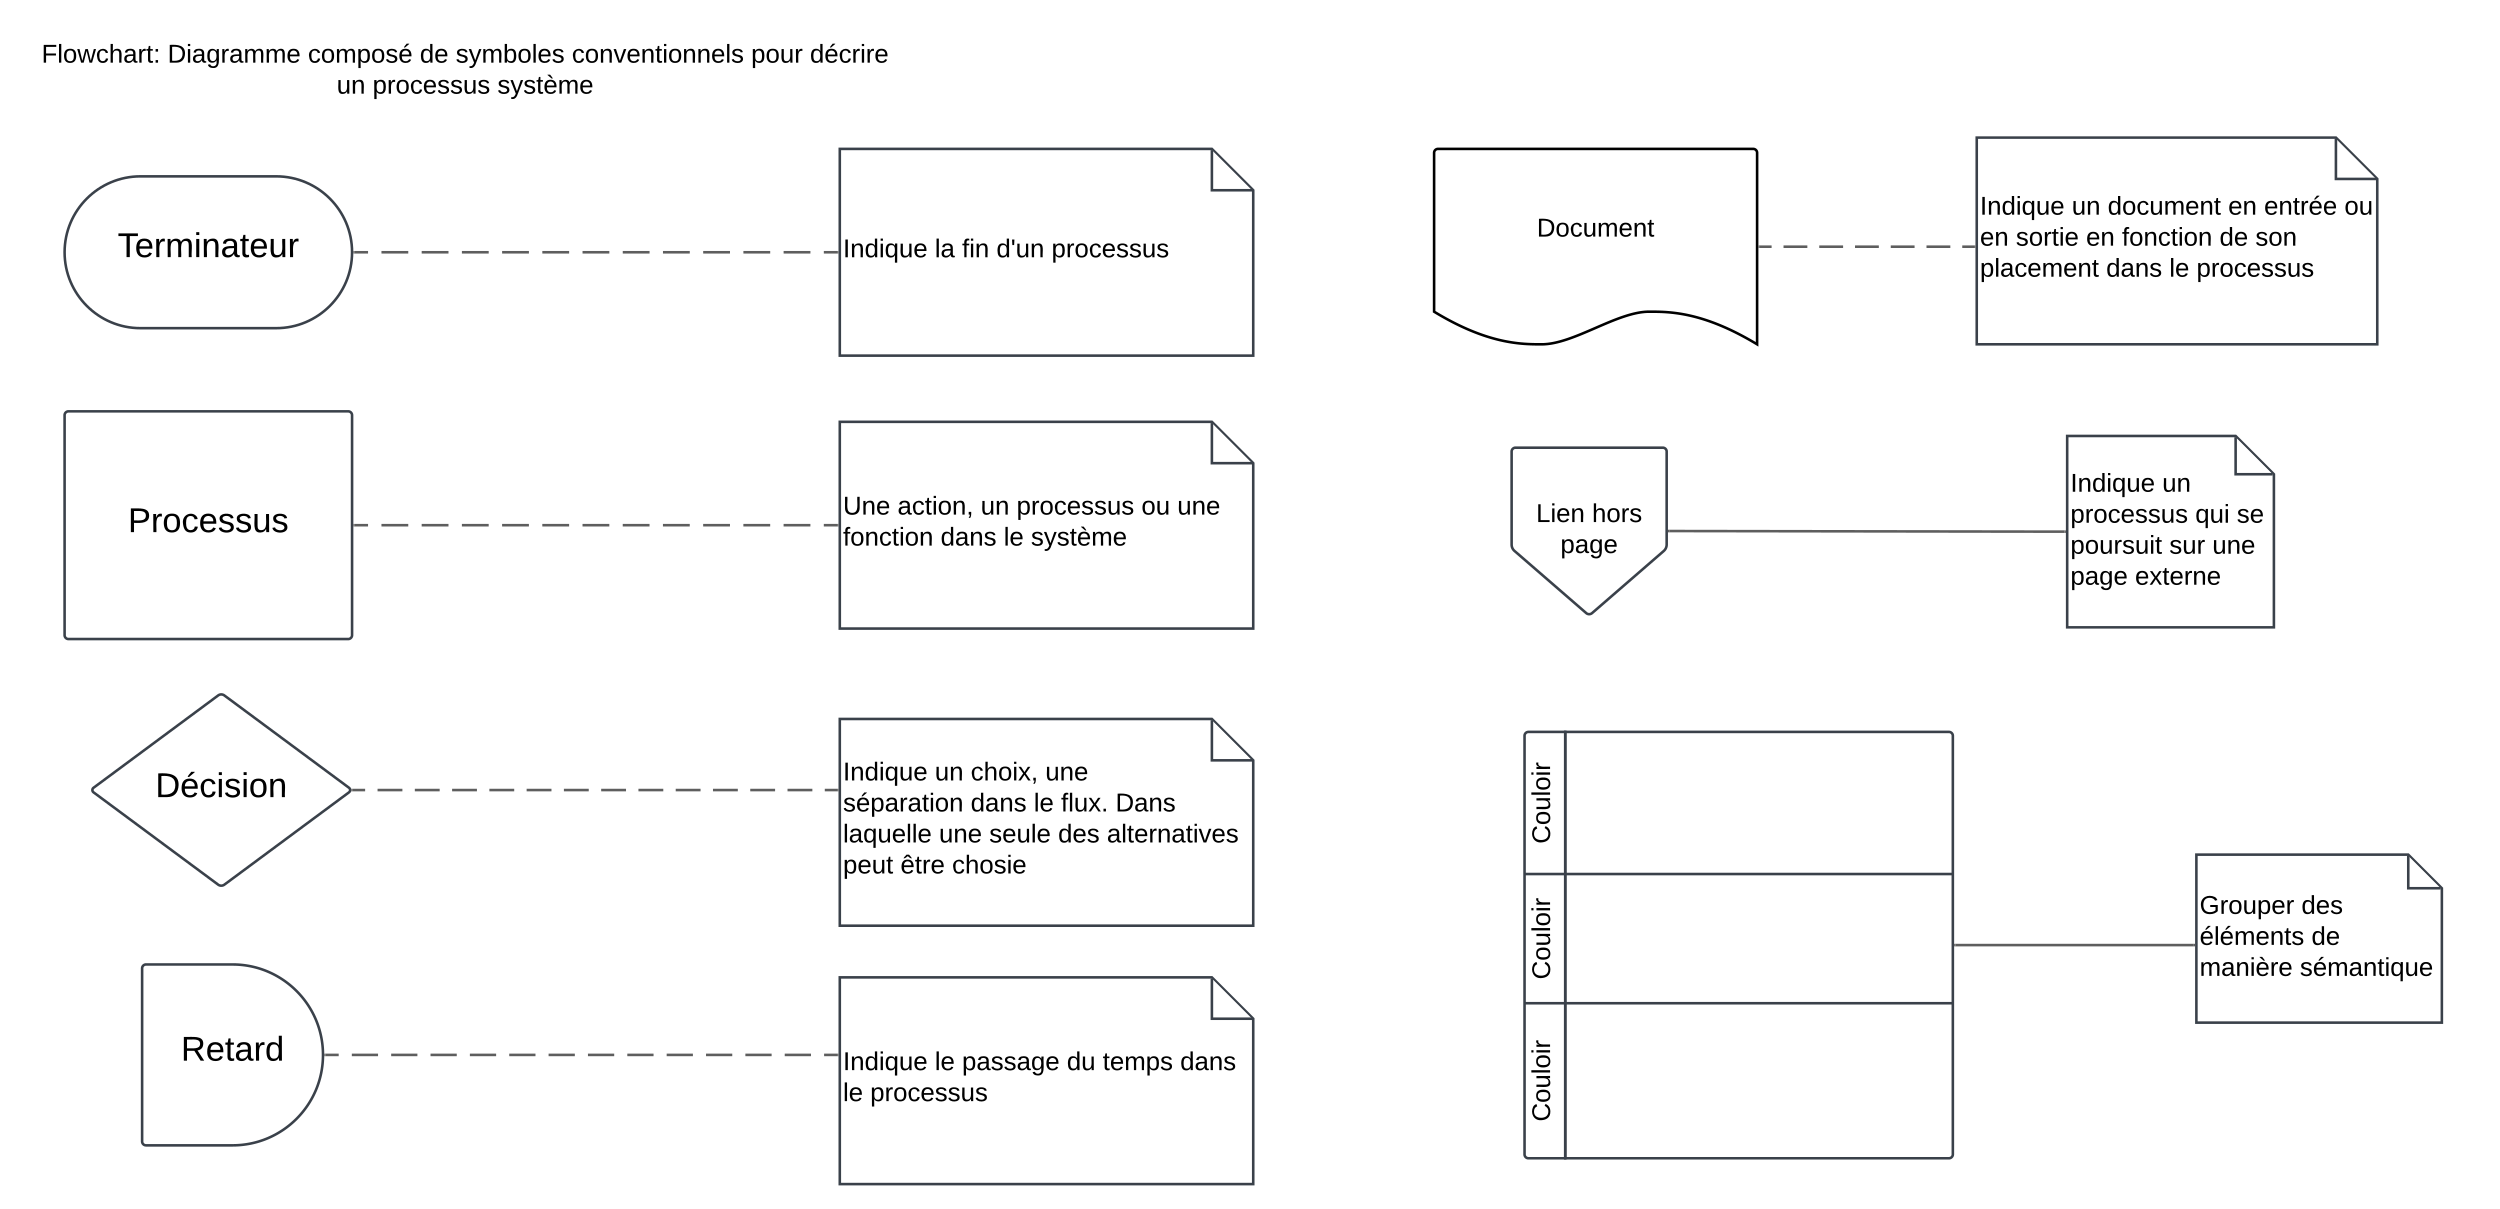 <svg xmlns="http://www.w3.org/2000/svg" xmlns:xlink="http://www.w3.org/1999/xlink" xmlns:lucid="lucid" width="3870" height="1872"><g transform="translate(1280 -527)" lucid:page-tab-id="0_0"><path d="M-1500 0h6500v5500h-6500z" fill="#fff"/><path d="M1080 1880v-214a6 6 0 0 1 6-6h57v220zM1080 1880h63v200h-63zM1143 2320h-57a6 6 0 0 1-6-6v-234h63z" stroke="#3a414a" stroke-width="4" fill="#fff"/><path d="M1143 1660h594a6 6 0 0 1 6 6v214h-600zM1143 1880h600v200h-600zM1743 2080v234a6 6 0 0 1-6 6h-594v-240z" stroke="#3a414a" stroke-width="4" fill="none"/><use xlink:href="#a" transform="matrix(-1.8369701987210297e-16,-1,1,-1.8369701987210297e-16,1080,1880) translate(46.889 39.5)"/><use xlink:href="#a" transform="matrix(-1.8369701987210297e-16,-1,1,-1.8369701987210297e-16,1080,2080) translate(36.889 39.5)"/><use xlink:href="#a" transform="matrix(-1.8369701987210297e-16,-1,1,-1.8369701987210297e-16,1080,2320) translate(56.889 39.5)"/><path d="M-1220 486a6 6 0 0 1 6-6H94a6 6 0 0 1 6 6v308a6 6 0 0 1-6 6h-1308a6 6 0 0 1-6-6z" fill="none"/><use xlink:href="#b" transform="matrix(1,0,0,1,-1220,480) translate(4.333 144)"/><use xlink:href="#c" transform="matrix(1,0,0,1,-1220,480) translate(199.444 144)"/><use xlink:href="#d" transform="matrix(1,0,0,1,-1220,480) translate(416.667 144)"/><use xlink:href="#e" transform="matrix(1,0,0,1,-1220,480) translate(589.889 144)"/><use xlink:href="#f" transform="matrix(1,0,0,1,-1220,480) translate(645.444 144)"/><use xlink:href="#g" transform="matrix(1,0,0,1,-1220,480) translate(825.222 144)"/><use xlink:href="#h" transform="matrix(1,0,0,1,-1220,480) translate(1102.778 144)"/><use xlink:href="#i" transform="matrix(1,0,0,1,-1220,480) translate(1193.778 144)"/><use xlink:href="#j" transform="matrix(1,0,0,1,-1220,480) translate(461.222 192)"/><use xlink:href="#k" transform="matrix(1,0,0,1,-1220,480) translate(516.778 192)"/><use xlink:href="#l" transform="matrix(1,0,0,1,-1220,480) translate(710 192)"/><path d="M-852.5 800c64.9 0 117.5 52.6 117.5 117.5S-787.6 1035-852.5 1035h-210c-64.9 0-117.5-52.6-117.5-117.5s52.6-117.5 117.5-117.5z" stroke="#3a414a" stroke-width="4" fill="#fff"/><use xlink:href="#m" transform="matrix(1,0,0,1,-1175,805) translate(77.13 120.01)"/><path d="M20 757.5h576l64 64v256H20z" stroke="#3a414a" stroke-width="4" fill="#fff"/><path d="M596 759.4v62.1h62.1" stroke="#3a414a" stroke-width="4" fill="#fff"/><use xlink:href="#n" transform="matrix(1,0,0,1,25,762.5) translate(0 162.781)"/><use xlink:href="#o" transform="matrix(1,0,0,1,25,762.5) translate(142.111 162.781)"/><use xlink:href="#p" transform="matrix(1,0,0,1,25,762.5) translate(184.222 162.781)"/><use xlink:href="#q" transform="matrix(1,0,0,1,25,762.5) translate(237.444 162.781)"/><use xlink:href="#r" transform="matrix(1,0,0,1,25,762.5) translate(322.778 162.781)"/><path d="M-731 917.5h20.75m20.75 0h41.5m20.75 0h41.5m20.75 0h41.5m20.75 0h41.5m20.75 0h41.5m20.75 0h41.5m20.75 0h41.5m20.75 0h41.5m20.75 0h41.5m20.75 0h41.5m20.75 0h41.5m20.75 0H16" stroke="#5e5e5e" stroke-width="4" fill="none"/><path d="M-730.95 919.48h-2.1l.05-1.98-.04-1.98h2.1zM18 919.48h-2.05v-3.96H18z" stroke="#5e5e5e" stroke-width=".05" fill="#5e5e5e"/><path d="M-1180 1169.75a6 6 0 0 1 6-6h433a6 6 0 0 1 6 6v340.5a6 6 0 0 1-6 6h-433a6 6 0 0 1-6-6z" stroke="#3a414a" stroke-width="4" fill="#fff"/><use xlink:href="#s" transform="matrix(1,0,0,1,-1175,1168.75) translate(93.13 182.01)"/><path d="M20 1180h576l64 64v256H20z" stroke="#3a414a" stroke-width="4" fill="#fff"/><path d="M596 1181.9v62.1h62.1" stroke="#3a414a" stroke-width="4" fill="#fff"/><use xlink:href="#t" transform="matrix(1,0,0,1,25,1185) translate(0 138.562)"/><use xlink:href="#u" transform="matrix(1,0,0,1,25,1185) translate(84.333 138.562)"/><use xlink:href="#j" transform="matrix(1,0,0,1,25,1185) translate(213.111 138.562)"/><use xlink:href="#k" transform="matrix(1,0,0,1,25,1185) translate(268.667 138.562)"/><use xlink:href="#v" transform="matrix(1,0,0,1,25,1185) translate(461.889 138.562)"/><use xlink:href="#w" transform="matrix(1,0,0,1,25,1185) translate(517.444 138.562)"/><use xlink:href="#x" transform="matrix(1,0,0,1,25,1185) translate(0 186.562)"/><use xlink:href="#y" transform="matrix(1,0,0,1,25,1185) translate(151 186.562)"/><use xlink:href="#z" transform="matrix(1,0,0,1,25,1185) translate(248.778 186.562)"/><use xlink:href="#l" transform="matrix(1,0,0,1,25,1185) translate(290.889 186.562)"/><path d="M16 1340H-4.75m-20.75 0H-67m-20.75 0h-41.5m-20.75 0h-41.5m-20.75 0h-41.5m-20.75 0H-316m-20.75 0h-41.5m-20.75 0h-41.5m-20.75 0h-41.5m-20.75 0H-565m-20.75 0h-41.5m-20.75 0h-41.5m-20.75 0H-731" stroke="#5e5e5e" stroke-width="4" fill="none"/><path d="M18 1341.97h-2.05v-3.94H18zM-730.95 1341.97H-733v-3.94h2.05z" stroke="#5e5e5e" stroke-width=".05" fill="#5e5e5e"/><path d="M-942.32 1603.57a8.1 8.1 0 0 1 9.64 0l192.86 142.86a4.44 4.44 0 0 1 0 7.14l-192.86 142.86a8.1 8.1 0 0 1-9.64 0l-192.86-142.86a4.44 4.44 0 0 1 0-7.14z" stroke="#3a414a" stroke-width="4" fill="#fff"/><use xlink:href="#A" transform="matrix(1,0,0,1,-1135,1605) translate(95.505 155.948)"/><path d="M20 1640h576l64 64v256H20z" stroke="#3a414a" stroke-width="4" fill="#fff"/><path d="M596 1641.9v62.1h62.1" stroke="#3a414a" stroke-width="4" fill="#fff"/><use xlink:href="#n" transform="matrix(1,0,0,1,25,1645) translate(0 90.125)"/><use xlink:href="#j" transform="matrix(1,0,0,1,25,1645) translate(142.111 90.125)"/><use xlink:href="#B" transform="matrix(1,0,0,1,25,1645) translate(197.667 90.125)"/><use xlink:href="#w" transform="matrix(1,0,0,1,25,1645) translate(313.111 90.125)"/><use xlink:href="#C" transform="matrix(1,0,0,1,25,1645) translate(0 138.125)"/><use xlink:href="#y" transform="matrix(1,0,0,1,25,1645) translate(197.556 138.125)"/><use xlink:href="#z" transform="matrix(1,0,0,1,25,1645) translate(295.333 138.125)"/><use xlink:href="#D" transform="matrix(1,0,0,1,25,1645) translate(337.444 138.125)"/><use xlink:href="#E" transform="matrix(1,0,0,1,25,1645) translate(421.778 138.125)"/><use xlink:href="#F" transform="matrix(1,0,0,1,25,1645) translate(0 186.125)"/><use xlink:href="#G" transform="matrix(1,0,0,1,25,1645) translate(148.556 186.125)"/><use xlink:href="#H" transform="matrix(1,0,0,1,25,1645) translate(226.333 186.125)"/><use xlink:href="#I" transform="matrix(1,0,0,1,25,1645) translate(332.889 186.125)"/><use xlink:href="#J" transform="matrix(1,0,0,1,25,1645) translate(408.444 186.125)"/><use xlink:href="#K" transform="matrix(1,0,0,1,25,1645) translate(0 234.125)"/><use xlink:href="#L" transform="matrix(1,0,0,1,25,1645) translate(88.889 234.125)"/><use xlink:href="#M" transform="matrix(1,0,0,1,25,1645) translate(168.778 234.125)"/><path d="M-734 1750h19.22m19.23 0h38.46m19.24 0h38.46m19.24 0h38.46m19.23 0H-484m19.22 0h38.46m19.24 0h38.46m19.23 0h38.47m19.23 0h38.46m19.24 0h38.46m19.23 0h38.45m19.23 0h38.46m19.24 0h38.46m19.23 0H16" stroke="#5e5e5e" stroke-width="4" fill="none"/><path d="M-733.96 1751.97h-2.4l.23-.77.12-1.2-.13-1.2-.22-.77h2.4zM18 1751.97h-2.05v-3.94H18z" stroke="#5e5e5e" stroke-width=".05" fill="#5e5e5e"/><path d="M-1060 2026a6 6 0 0 1 6-6h134c77.32 0 140 62.68 140 140s-62.68 140-140 140h-134a6 6 0 0 1-6-6z" stroke="#3a414a" stroke-width="4" fill="#fff"/><g><use xlink:href="#N" transform="matrix(1,0,0,1,-1055,2025) translate(55.148 143.917)"/></g><path d="M20 2040h576l64 64v256H20z" stroke="#3a414a" stroke-width="4" fill="#fff"/><path d="M596 2041.9v62.1h62.1" stroke="#3a414a" stroke-width="4" fill="#fff"/><g><use xlink:href="#n" transform="matrix(1,0,0,1,25,2045) translate(0 138.562)"/><use xlink:href="#z" transform="matrix(1,0,0,1,25,2045) translate(142.111 138.562)"/><use xlink:href="#O" transform="matrix(1,0,0,1,25,2045) translate(184.222 138.562)"/><use xlink:href="#P" transform="matrix(1,0,0,1,25,2045) translate(346.444 138.562)"/><use xlink:href="#Q" transform="matrix(1,0,0,1,25,2045) translate(402 138.562)"/><use xlink:href="#R" transform="matrix(1,0,0,1,25,2045) translate(521.889 138.562)"/><use xlink:href="#z" transform="matrix(1,0,0,1,25,2045) translate(0 186.562)"/><use xlink:href="#r" transform="matrix(1,0,0,1,25,2045) translate(42.111 186.562)"/></g><path d="M-776 2160h20.3m20.32 0h40.6m20.32 0h40.6m20.32 0h40.62m20.3 0H-512m20.3 0h40.62m20.3 0h40.63m20.3 0h40.62m20.3 0h40.62m20.3 0h40.62m20.3 0h40.62m20.3 0h40.62m20.3 0h40.63m20.3 0H16" stroke="#5e5e5e" stroke-width="4" fill="none"/><path d="M-775.95 2161.97h-2.1l.05-1.96-.02-1.97h2.07zM18 2161.97h-2.05v-3.94H18z" stroke="#5e5e5e" stroke-width=".05" fill="#5e5e5e"/><path d="M940 763.5a6 6 0 0 1 6-6h488a6 6 0 0 1 6 6V1060c-83.5-50.52-135.5-50.52-167-50.52-50 0-116.5 50.52-166.5 50.52-31 0-83.5 0-166.5-50.52z" stroke="#000" stroke-width="4" fill="#fff"/><g><use xlink:href="#S" transform="matrix(1,0,0,1,945,762.5) translate(154 130.719)"/></g><path d="M1780 740h556l64 64v256h-620z" stroke="#3a414a" stroke-width="4" fill="#fff"/><path d="M2336 741.9V804h62.1" stroke="#3a414a" stroke-width="4" fill="#fff"/><g><use xlink:href="#n" transform="matrix(1,0,0,1,1785,745) translate(0 114.344)"/><use xlink:href="#j" transform="matrix(1,0,0,1,1785,745) translate(142.111 114.344)"/><use xlink:href="#T" transform="matrix(1,0,0,1,1785,745) translate(197.667 114.344)"/><use xlink:href="#U" transform="matrix(1,0,0,1,1785,745) translate(384.222 114.344)"/><use xlink:href="#V" transform="matrix(1,0,0,1,1785,745) translate(439.778 114.344)"/><use xlink:href="#W" transform="matrix(1,0,0,1,1785,745) translate(564.111 114.344)"/><use xlink:href="#U" transform="matrix(1,0,0,1,1785,745) translate(0 162.344)"/><use xlink:href="#X" transform="matrix(1,0,0,1,1785,745) translate(55.556 162.344)"/><use xlink:href="#U" transform="matrix(1,0,0,1,1785,745) translate(164.222 162.344)"/><use xlink:href="#x" transform="matrix(1,0,0,1,1785,745) translate(219.778 162.344)"/><use xlink:href="#e" transform="matrix(1,0,0,1,1785,745) translate(370.778 162.344)"/><use xlink:href="#Y" transform="matrix(1,0,0,1,1785,745) translate(426.333 162.344)"/><use xlink:href="#Z" transform="matrix(1,0,0,1,1785,745) translate(0 210.344)"/><use xlink:href="#y" transform="matrix(1,0,0,1,1785,745) translate(195.333 210.344)"/><use xlink:href="#z" transform="matrix(1,0,0,1,1785,745) translate(293.111 210.344)"/><use xlink:href="#r" transform="matrix(1,0,0,1,1785,745) translate(335.222 210.344)"/></g><path d="M1444 908.9h18.44m18.45 0h36.88m18.44 0h36.9m18.44 0h36.88m18.45 0h36.88m18.44 0h36.9m18.44 0H1776" stroke="#5e5e5e" stroke-width="4" fill="none"/><path d="M1444.05 910.9H1442v-3.96h2.05zM1778 910.9h-2.05v-3.96h2.05z" stroke="#5e5e5e" stroke-width=".05" fill="#5e5e5e"/><path d="M1060 1226a6 6 0 0 1 6-6h228a6 6 0 0 1 6 6v144a13.14 13.14 0 0 1-4.53 9.93l-110.94 96.14a6.92 6.92 0 0 1-9.06 0l-110.94-96.14a13.14 13.14 0 0 1-4.53-9.93z" stroke="#3a414a" stroke-width="4" fill="#fff"/><g><use xlink:href="#aa" transform="matrix(1,0,0,1,1065,1225) translate(32.889 110.125)"/><use xlink:href="#ab" transform="matrix(1,0,0,1,1065,1225) translate(119.444 110.125)"/><use xlink:href="#ac" transform="matrix(1,0,0,1,1065,1225) translate(70.561 158.125)"/></g><path d="M1304 1349.04l612 .96" stroke="#5e5e5e" stroke-width="4" fill="none"/><path d="M1304.05 1347.06v3.95H1302v-3.94zM1918 1348.03v3.94h-2.05v-3.95z" stroke="#5e5e5e" stroke-width=".05" fill="#5e5e5e"/><path d="M1920 1201.88h260.75l59.25 59.24v237h-320z" stroke="#3a414a" stroke-width="4" fill="#fff"/><path d="M2180.75 1203.78v57.35h57.34" stroke="#3a414a" stroke-width="4" fill="#fff"/><g><use xlink:href="#n" transform="matrix(1,0,0,1,1925,1206.875) translate(0 81.328)"/><use xlink:href="#ad" transform="matrix(1,0,0,1,1925,1206.875) translate(142.111 81.328)"/><use xlink:href="#k" transform="matrix(1,0,0,1,1925,1206.875) translate(0 129.328)"/><use xlink:href="#ae" transform="matrix(1,0,0,1,1925,1206.875) translate(193.222 129.328)"/><use xlink:href="#af" transform="matrix(1,0,0,1,1925,1206.875) translate(257.556 129.328)"/><use xlink:href="#ag" transform="matrix(1,0,0,1,1925,1206.875) translate(0 177.328)"/><use xlink:href="#ah" transform="matrix(1,0,0,1,1925,1206.875) translate(153.111 177.328)"/><use xlink:href="#w" transform="matrix(1,0,0,1,1925,1206.875) translate(219.667 177.328)"/><use xlink:href="#ai" transform="matrix(1,0,0,1,1925,1206.875) translate(0 225.328)"/><use xlink:href="#aj" transform="matrix(1,0,0,1,1925,1206.875) translate(100 225.328)"/></g><path d="M2120 1850h328l52 52v208h-380z" stroke="#3a414a" stroke-width="4" fill="#fff"/><path d="M2448 1851.9v50.1h50.1" stroke="#3a414a" stroke-width="4" fill="#fff"/><g><use xlink:href="#ak" transform="matrix(1,0,0,1,2125,1855) translate(0 86.688)"/><use xlink:href="#al" transform="matrix(1,0,0,1,2125,1855) translate(157.556 86.688)"/><use xlink:href="#am" transform="matrix(1,0,0,1,2125,1855) translate(0 134.688)"/><use xlink:href="#an" transform="matrix(1,0,0,1,2125,1855) translate(173.111 134.688)"/><use xlink:href="#ao" transform="matrix(1,0,0,1,2125,1855) translate(0 182.688)"/><use xlink:href="#ap" transform="matrix(1,0,0,1,2125,1855) translate(155.222 182.688)"/></g><path d="M1747 1990h369" stroke="#5e5e5e" stroke-width="4" fill="none"/><path d="M1747.05 1991.97H1745v-3.94h2.05zM2118 1991.97h-2.05v-3.94h2.05z" stroke="#5e5e5e" stroke-width=".05" fill="#5e5e5e"/><defs><path d="M212-179c-10-28-35-45-73-45-59 0-87 40-87 99 0 60 29 101 89 101 43 0 62-24 78-52l27 14C228-24 195 4 139 4 59 4 22-46 18-125c-6-104 99-153 187-111 19 9 31 26 39 46" id="aq"/><path d="M100-194c62-1 85 37 85 99 1 63-27 99-86 99S16-35 15-95c0-66 28-99 85-99zM99-20c44 1 53-31 53-75 0-43-8-75-51-75s-53 32-53 75 10 74 51 75" id="ar"/><path d="M84 4C-5 8 30-112 23-190h32v120c0 31 7 50 39 49 72-2 45-101 50-169h31l1 190h-30c-1-10 1-25-2-33-11 22-28 36-60 37" id="as"/><path d="M24 0v-261h32V0H24" id="at"/><path d="M24-231v-30h32v30H24zM24 0v-190h32V0H24" id="au"/><path d="M114-163C36-179 61-72 57 0H25l-1-190h30c1 12-1 29 2 39 6-27 23-49 58-41v29" id="av"/><g id="a"><use transform="matrix(0.111,0,0,0.111,0,0)" xlink:href="#aq"/><use transform="matrix(0.111,0,0,0.111,28.778,0)" xlink:href="#ar"/><use transform="matrix(0.111,0,0,0.111,51,0)" xlink:href="#as"/><use transform="matrix(0.111,0,0,0.111,73.222,0)" xlink:href="#at"/><use transform="matrix(0.111,0,0,0.111,82,0)" xlink:href="#ar"/><use transform="matrix(0.111,0,0,0.111,104.222,0)" xlink:href="#au"/><use transform="matrix(0.111,0,0,0.111,113,0)" xlink:href="#av"/></g><path d="M63-220v92h138v28H63V0H30v-248h175v28H63" id="aw"/><path d="M206 0h-36l-40-164L89 0H53L-1-190h32L70-26l43-164h34l41 164 42-164h31" id="ax"/><path d="M96-169c-40 0-48 33-48 73s9 75 48 75c24 0 41-14 43-38l32 2c-6 37-31 61-74 61-59 0-76-41-82-99-10-93 101-131 147-64 4 7 5 14 7 22l-32 3c-4-21-16-35-41-35" id="ay"/><path d="M106-169C34-169 62-67 57 0H25v-261h32l-1 103c12-21 28-36 61-36 89 0 53 116 60 194h-32v-121c2-32-8-49-39-48" id="az"/><path d="M141-36C126-15 110 5 73 4 37 3 15-17 15-53c-1-64 63-63 125-63 3-35-9-54-41-54-24 1-41 7-42 31l-33-3c5-37 33-52 76-52 45 0 72 20 72 64v82c-1 20 7 32 28 27v20c-31 9-61-2-59-35zM48-53c0 20 12 33 32 33 41-3 63-29 60-74-43 2-92-5-92 41" id="aA"/><path d="M59-47c-2 24 18 29 38 22v24C64 9 27 4 27-40v-127H5v-23h24l9-43h21v43h35v23H59v120" id="aB"/><path d="M33-154v-36h34v36H33zM33 0v-36h34V0H33" id="aC"/><g id="b"><use transform="matrix(0.111,0,0,0.111,0,0)" xlink:href="#aw"/><use transform="matrix(0.111,0,0,0.111,24.333,0)" xlink:href="#at"/><use transform="matrix(0.111,0,0,0.111,33.111,0)" xlink:href="#ar"/><use transform="matrix(0.111,0,0,0.111,55.333,0)" xlink:href="#ax"/><use transform="matrix(0.111,0,0,0.111,84.111,0)" xlink:href="#ay"/><use transform="matrix(0.111,0,0,0.111,104.111,0)" xlink:href="#az"/><use transform="matrix(0.111,0,0,0.111,126.333,0)" xlink:href="#aA"/><use transform="matrix(0.111,0,0,0.111,148.556,0)" xlink:href="#av"/><use transform="matrix(0.111,0,0,0.111,161.778,0)" xlink:href="#aB"/><use transform="matrix(0.111,0,0,0.111,172.889,0)" xlink:href="#aC"/></g><path d="M30-248c118-7 216 8 213 122C240-48 200 0 122 0H30v-248zM63-27c89 8 146-16 146-99s-60-101-146-95v194" id="aD"/><path d="M177-190C167-65 218 103 67 71c-23-6-38-20-44-43l32-5c15 47 100 32 89-28v-30C133-14 115 1 83 1 29 1 15-40 15-95c0-56 16-97 71-98 29-1 48 16 59 35 1-10 0-23 2-32h30zM94-22c36 0 50-32 50-73 0-42-14-75-50-75-39 0-46 34-46 75s6 73 46 73" id="aE"/><path d="M210-169c-67 3-38 105-44 169h-31v-121c0-29-5-50-35-48C34-165 62-65 56 0H25l-1-190h30c1 10-1 24 2 32 10-44 99-50 107 0 11-21 27-35 58-36 85-2 47 119 55 194h-31v-121c0-29-5-49-35-48" id="aF"/><path d="M100-194c63 0 86 42 84 106H49c0 40 14 67 53 68 26 1 43-12 49-29l28 8c-11 28-37 45-77 45C44 4 14-33 15-96c1-61 26-98 85-98zm52 81c6-60-76-77-97-28-3 7-6 17-6 28h103" id="aG"/><g id="c"><use transform="matrix(0.111,0,0,0.111,0,0)" xlink:href="#aD"/><use transform="matrix(0.111,0,0,0.111,28.778,0)" xlink:href="#au"/><use transform="matrix(0.111,0,0,0.111,37.556,0)" xlink:href="#aA"/><use transform="matrix(0.111,0,0,0.111,59.778,0)" xlink:href="#aE"/><use transform="matrix(0.111,0,0,0.111,82,0)" xlink:href="#av"/><use transform="matrix(0.111,0,0,0.111,95.222,0)" xlink:href="#aA"/><use transform="matrix(0.111,0,0,0.111,117.444,0)" xlink:href="#aF"/><use transform="matrix(0.111,0,0,0.111,150.667,0)" xlink:href="#aF"/><use transform="matrix(0.111,0,0,0.111,183.889,0)" xlink:href="#aG"/></g><path d="M115-194c55 1 70 41 70 98S169 2 115 4C84 4 66-9 55-30l1 105H24l-1-265h31l2 30c10-21 28-34 59-34zm-8 174c40 0 45-34 45-75s-6-73-45-74c-42 0-51 32-51 76 0 43 10 73 51 73" id="aH"/><path d="M135-143c-3-34-86-38-87 0 15 53 115 12 119 90S17 21 10-45l28-5c4 36 97 45 98 0-10-56-113-15-118-90-4-57 82-63 122-42 12 7 21 19 24 35" id="aI"/><path d="M100-194c63 0 86 42 84 106H49c0 40 14 67 53 68 26 1 43-12 49-29l28 8c-11 28-37 45-77 45C44 4 14-33 15-96c1-61 26-98 85-98zm52 81c6-60-76-77-97-28-3 7-6 17-6 28h103zm-74-98c8-23 27-35 38-54h36v5l-58 49H78" id="aJ"/><g id="d"><use transform="matrix(0.111,0,0,0.111,0,0)" xlink:href="#ay"/><use transform="matrix(0.111,0,0,0.111,20,0)" xlink:href="#ar"/><use transform="matrix(0.111,0,0,0.111,42.222,0)" xlink:href="#aF"/><use transform="matrix(0.111,0,0,0.111,75.444,0)" xlink:href="#aH"/><use transform="matrix(0.111,0,0,0.111,97.667,0)" xlink:href="#ar"/><use transform="matrix(0.111,0,0,0.111,119.889,0)" xlink:href="#aI"/><use transform="matrix(0.111,0,0,0.111,139.889,0)" xlink:href="#aJ"/></g><path d="M85-194c31 0 48 13 60 33l-1-100h32l1 261h-30c-2-10 0-23-3-31C134-8 116 4 85 4 32 4 16-35 15-94c0-66 23-100 70-100zm9 24c-40 0-46 34-46 75 0 40 6 74 45 74 42 0 51-32 51-76 0-42-9-74-50-73" id="aK"/><g id="e"><use transform="matrix(0.111,0,0,0.111,0,0)" xlink:href="#aK"/><use transform="matrix(0.111,0,0,0.111,22.222,0)" xlink:href="#aG"/></g><path d="M179-190L93 31C79 59 56 82 12 73V49c39 6 53-20 64-50L1-190h34L92-34l54-156h33" id="aL"/><path d="M115-194c53 0 69 39 70 98 0 66-23 100-70 100C84 3 66-7 56-30L54 0H23l1-261h32v101c10-23 28-34 59-34zm-8 174c40 0 45-34 45-75 0-40-5-75-45-74-42 0-51 32-51 76 0 43 10 73 51 73" id="aM"/><g id="f"><use transform="matrix(0.111,0,0,0.111,0,0)" xlink:href="#aI"/><use transform="matrix(0.111,0,0,0.111,20,0)" xlink:href="#aL"/><use transform="matrix(0.111,0,0,0.111,40,0)" xlink:href="#aF"/><use transform="matrix(0.111,0,0,0.111,73.222,0)" xlink:href="#aM"/><use transform="matrix(0.111,0,0,0.111,95.444,0)" xlink:href="#ar"/><use transform="matrix(0.111,0,0,0.111,117.667,0)" xlink:href="#at"/><use transform="matrix(0.111,0,0,0.111,126.444,0)" xlink:href="#aG"/><use transform="matrix(0.111,0,0,0.111,148.667,0)" xlink:href="#aI"/></g><path d="M117-194c89-4 53 116 60 194h-32v-121c0-31-8-49-39-48C34-167 62-67 57 0H25l-1-190h30c1 10-1 24 2 32 11-22 29-35 61-36" id="aN"/><path d="M108 0H70L1-190h34L89-25l56-165h34" id="aO"/><g id="g"><use transform="matrix(0.111,0,0,0.111,0,0)" xlink:href="#ay"/><use transform="matrix(0.111,0,0,0.111,20,0)" xlink:href="#ar"/><use transform="matrix(0.111,0,0,0.111,42.222,0)" xlink:href="#aN"/><use transform="matrix(0.111,0,0,0.111,64.444,0)" xlink:href="#aO"/><use transform="matrix(0.111,0,0,0.111,84.444,0)" xlink:href="#aG"/><use transform="matrix(0.111,0,0,0.111,106.667,0)" xlink:href="#aN"/><use transform="matrix(0.111,0,0,0.111,128.889,0)" xlink:href="#aB"/><use transform="matrix(0.111,0,0,0.111,140,0)" xlink:href="#au"/><use transform="matrix(0.111,0,0,0.111,148.778,0)" xlink:href="#ar"/><use transform="matrix(0.111,0,0,0.111,171,0)" xlink:href="#aN"/><use transform="matrix(0.111,0,0,0.111,193.222,0)" xlink:href="#aN"/><use transform="matrix(0.111,0,0,0.111,215.444,0)" xlink:href="#aG"/><use transform="matrix(0.111,0,0,0.111,237.667,0)" xlink:href="#at"/><use transform="matrix(0.111,0,0,0.111,246.444,0)" xlink:href="#aI"/></g><g id="h"><use transform="matrix(0.111,0,0,0.111,0,0)" xlink:href="#aH"/><use transform="matrix(0.111,0,0,0.111,22.222,0)" xlink:href="#ar"/><use transform="matrix(0.111,0,0,0.111,44.444,0)" xlink:href="#as"/><use transform="matrix(0.111,0,0,0.111,66.667,0)" xlink:href="#av"/></g><g id="i"><use transform="matrix(0.111,0,0,0.111,0,0)" xlink:href="#aK"/><use transform="matrix(0.111,0,0,0.111,22.222,0)" xlink:href="#aJ"/><use transform="matrix(0.111,0,0,0.111,44.444,0)" xlink:href="#ay"/><use transform="matrix(0.111,0,0,0.111,64.444,0)" xlink:href="#av"/><use transform="matrix(0.111,0,0,0.111,77.667,0)" xlink:href="#au"/><use transform="matrix(0.111,0,0,0.111,86.444,0)" xlink:href="#av"/><use transform="matrix(0.111,0,0,0.111,99.667,0)" xlink:href="#aG"/></g><g id="j"><use transform="matrix(0.111,0,0,0.111,0,0)" xlink:href="#as"/><use transform="matrix(0.111,0,0,0.111,22.222,0)" xlink:href="#aN"/></g><g id="k"><use transform="matrix(0.111,0,0,0.111,0,0)" xlink:href="#aH"/><use transform="matrix(0.111,0,0,0.111,22.222,0)" xlink:href="#av"/><use transform="matrix(0.111,0,0,0.111,35.444,0)" xlink:href="#ar"/><use transform="matrix(0.111,0,0,0.111,57.667,0)" xlink:href="#ay"/><use transform="matrix(0.111,0,0,0.111,77.667,0)" xlink:href="#aG"/><use transform="matrix(0.111,0,0,0.111,99.889,0)" xlink:href="#aI"/><use transform="matrix(0.111,0,0,0.111,119.889,0)" xlink:href="#aI"/><use transform="matrix(0.111,0,0,0.111,139.889,0)" xlink:href="#as"/><use transform="matrix(0.111,0,0,0.111,162.111,0)" xlink:href="#aI"/></g><path d="M100-194c63 0 86 42 84 106H49c0 40 14 67 53 68 26 1 43-12 49-29l28 8c-11 28-37 45-77 45C44 4 14-33 15-96c1-61 26-98 85-98zm52 81c6-60-76-77-97-28-3 7-6 17-6 28h103zm-36-98l-58-49v-5h36c12 19 30 32 38 54h-16" id="aP"/><g id="l"><use transform="matrix(0.111,0,0,0.111,0,0)" xlink:href="#aI"/><use transform="matrix(0.111,0,0,0.111,20,0)" xlink:href="#aL"/><use transform="matrix(0.111,0,0,0.111,40,0)" xlink:href="#aI"/><use transform="matrix(0.111,0,0,0.111,60,0)" xlink:href="#aB"/><use transform="matrix(0.111,0,0,0.111,71.111,0)" xlink:href="#aP"/><use transform="matrix(0.111,0,0,0.111,93.333,0)" xlink:href="#aF"/><use transform="matrix(0.111,0,0,0.111,126.556,0)" xlink:href="#aG"/></g><path d="M127-220V0H93v-220H8v-28h204v28h-85" id="aQ"/><g id="m"><use transform="matrix(0.148,0,0,0.148,0,0)" xlink:href="#aQ"/><use transform="matrix(0.148,0,0,0.148,26.519,0)" xlink:href="#aG"/><use transform="matrix(0.148,0,0,0.148,56.148,0)" xlink:href="#av"/><use transform="matrix(0.148,0,0,0.148,73.778,0)" xlink:href="#aF"/><use transform="matrix(0.148,0,0,0.148,118.074,0)" xlink:href="#au"/><use transform="matrix(0.148,0,0,0.148,129.778,0)" xlink:href="#aN"/><use transform="matrix(0.148,0,0,0.148,159.407,0)" xlink:href="#aA"/><use transform="matrix(0.148,0,0,0.148,189.037,0)" xlink:href="#aB"/><use transform="matrix(0.148,0,0,0.148,203.852,0)" xlink:href="#aG"/><use transform="matrix(0.148,0,0,0.148,233.481,0)" xlink:href="#as"/><use transform="matrix(0.148,0,0,0.148,263.111,0)" xlink:href="#av"/></g><path d="M33 0v-248h34V0H33" id="aR"/><path d="M145-31C134-9 116 4 85 4 32 4 16-35 15-94c0-59 17-99 70-100 32-1 48 14 60 33 0-11-1-24 2-32h30l-1 268h-32zM93-21c41 0 51-33 51-76s-8-73-50-73c-40 0-46 35-46 75s5 74 45 74" id="aS"/><g id="n"><use transform="matrix(0.111,0,0,0.111,0,0)" xlink:href="#aR"/><use transform="matrix(0.111,0,0,0.111,11.111,0)" xlink:href="#aN"/><use transform="matrix(0.111,0,0,0.111,33.333,0)" xlink:href="#aK"/><use transform="matrix(0.111,0,0,0.111,55.556,0)" xlink:href="#au"/><use transform="matrix(0.111,0,0,0.111,64.333,0)" xlink:href="#aS"/><use transform="matrix(0.111,0,0,0.111,86.556,0)" xlink:href="#as"/><use transform="matrix(0.111,0,0,0.111,108.778,0)" xlink:href="#aG"/></g><g id="o"><use transform="matrix(0.111,0,0,0.111,0,0)" xlink:href="#at"/><use transform="matrix(0.111,0,0,0.111,8.778,0)" xlink:href="#aA"/></g><path d="M101-234c-31-9-42 10-38 44h38v23H63V0H32v-167H5v-23h27c-7-52 17-82 69-68v24" id="aT"/><g id="p"><use transform="matrix(0.111,0,0,0.111,0,0)" xlink:href="#aT"/><use transform="matrix(0.111,0,0,0.111,11.111,0)" xlink:href="#au"/><use transform="matrix(0.111,0,0,0.111,19.889,0)" xlink:href="#aN"/></g><path d="M47-170H22l-4-78h33" id="aU"/><g id="q"><use transform="matrix(0.111,0,0,0.111,0,0)" xlink:href="#aK"/><use transform="matrix(0.111,0,0,0.111,22.222,0)" xlink:href="#aU"/><use transform="matrix(0.111,0,0,0.111,29.778,0)" xlink:href="#as"/><use transform="matrix(0.111,0,0,0.111,52,0)" xlink:href="#aN"/></g><g id="r"><use transform="matrix(0.111,0,0,0.111,0,0)" xlink:href="#aH"/><use transform="matrix(0.111,0,0,0.111,22.222,0)" xlink:href="#av"/><use transform="matrix(0.111,0,0,0.111,35.444,0)" xlink:href="#ar"/><use transform="matrix(0.111,0,0,0.111,57.667,0)" xlink:href="#ay"/><use transform="matrix(0.111,0,0,0.111,77.667,0)" xlink:href="#aG"/><use transform="matrix(0.111,0,0,0.111,99.889,0)" xlink:href="#aI"/><use transform="matrix(0.111,0,0,0.111,119.889,0)" xlink:href="#aI"/><use transform="matrix(0.111,0,0,0.111,139.889,0)" xlink:href="#as"/><use transform="matrix(0.111,0,0,0.111,162.111,0)" xlink:href="#aI"/></g><path d="M30-248c87 1 191-15 191 75 0 78-77 80-158 76V0H30v-248zm33 125c57 0 124 11 124-50 0-59-68-47-124-48v98" id="aV"/><g id="s"><use transform="matrix(0.148,0,0,0.148,0,0)" xlink:href="#aV"/><use transform="matrix(0.148,0,0,0.148,35.556,0)" xlink:href="#av"/><use transform="matrix(0.148,0,0,0.148,53.185,0)" xlink:href="#ar"/><use transform="matrix(0.148,0,0,0.148,82.815,0)" xlink:href="#ay"/><use transform="matrix(0.148,0,0,0.148,109.481,0)" xlink:href="#aG"/><use transform="matrix(0.148,0,0,0.148,139.111,0)" xlink:href="#aI"/><use transform="matrix(0.148,0,0,0.148,165.778,0)" xlink:href="#aI"/><use transform="matrix(0.148,0,0,0.148,192.444,0)" xlink:href="#as"/><use transform="matrix(0.148,0,0,0.148,222.074,0)" xlink:href="#aI"/></g><path d="M232-93c-1 65-40 97-104 97C67 4 28-28 28-90v-158h33c8 89-33 224 67 224 102 0 64-133 71-224h33v155" id="aW"/><g id="t"><use transform="matrix(0.111,0,0,0.111,0,0)" xlink:href="#aW"/><use transform="matrix(0.111,0,0,0.111,28.778,0)" xlink:href="#aN"/><use transform="matrix(0.111,0,0,0.111,51,0)" xlink:href="#aG"/></g><path d="M68-38c1 34 0 65-14 84H32c9-13 17-26 17-46H33v-38h35" id="aX"/><g id="u"><use transform="matrix(0.111,0,0,0.111,0,0)" xlink:href="#aA"/><use transform="matrix(0.111,0,0,0.111,22.222,0)" xlink:href="#ay"/><use transform="matrix(0.111,0,0,0.111,42.222,0)" xlink:href="#aB"/><use transform="matrix(0.111,0,0,0.111,53.333,0)" xlink:href="#au"/><use transform="matrix(0.111,0,0,0.111,62.111,0)" xlink:href="#ar"/><use transform="matrix(0.111,0,0,0.111,84.333,0)" xlink:href="#aN"/><use transform="matrix(0.111,0,0,0.111,106.556,0)" xlink:href="#aX"/></g><g id="v"><use transform="matrix(0.111,0,0,0.111,0,0)" xlink:href="#ar"/><use transform="matrix(0.111,0,0,0.111,22.222,0)" xlink:href="#as"/></g><g id="w"><use transform="matrix(0.111,0,0,0.111,0,0)" xlink:href="#as"/><use transform="matrix(0.111,0,0,0.111,22.222,0)" xlink:href="#aN"/><use transform="matrix(0.111,0,0,0.111,44.444,0)" xlink:href="#aG"/></g><g id="x"><use transform="matrix(0.111,0,0,0.111,0,0)" xlink:href="#aT"/><use transform="matrix(0.111,0,0,0.111,11.111,0)" xlink:href="#ar"/><use transform="matrix(0.111,0,0,0.111,33.333,0)" xlink:href="#aN"/><use transform="matrix(0.111,0,0,0.111,55.556,0)" xlink:href="#ay"/><use transform="matrix(0.111,0,0,0.111,75.556,0)" xlink:href="#aB"/><use transform="matrix(0.111,0,0,0.111,86.667,0)" xlink:href="#au"/><use transform="matrix(0.111,0,0,0.111,95.444,0)" xlink:href="#ar"/><use transform="matrix(0.111,0,0,0.111,117.667,0)" xlink:href="#aN"/></g><g id="y"><use transform="matrix(0.111,0,0,0.111,0,0)" xlink:href="#aK"/><use transform="matrix(0.111,0,0,0.111,22.222,0)" xlink:href="#aA"/><use transform="matrix(0.111,0,0,0.111,44.444,0)" xlink:href="#aN"/><use transform="matrix(0.111,0,0,0.111,66.667,0)" xlink:href="#aI"/></g><g id="z"><use transform="matrix(0.111,0,0,0.111,0,0)" xlink:href="#at"/><use transform="matrix(0.111,0,0,0.111,8.778,0)" xlink:href="#aG"/></g><g id="A"><use transform="matrix(0.148,0,0,0.148,0,0)" xlink:href="#aD"/><use transform="matrix(0.148,0,0,0.148,38.37,0)" xlink:href="#aJ"/><use transform="matrix(0.148,0,0,0.148,68,0)" xlink:href="#ay"/><use transform="matrix(0.148,0,0,0.148,94.667,0)" xlink:href="#au"/><use transform="matrix(0.148,0,0,0.148,106.37,0)" xlink:href="#aI"/><use transform="matrix(0.148,0,0,0.148,133.037,0)" xlink:href="#au"/><use transform="matrix(0.148,0,0,0.148,144.741,0)" xlink:href="#ar"/><use transform="matrix(0.148,0,0,0.148,174.37,0)" xlink:href="#aN"/></g><path d="M141 0L90-78 38 0H4l68-98-65-92h35l48 74 47-74h35l-64 92 68 98h-35" id="aY"/><g id="B"><use transform="matrix(0.111,0,0,0.111,0,0)" xlink:href="#ay"/><use transform="matrix(0.111,0,0,0.111,20,0)" xlink:href="#az"/><use transform="matrix(0.111,0,0,0.111,42.222,0)" xlink:href="#ar"/><use transform="matrix(0.111,0,0,0.111,64.444,0)" xlink:href="#au"/><use transform="matrix(0.111,0,0,0.111,73.222,0)" xlink:href="#aY"/><use transform="matrix(0.111,0,0,0.111,93.222,0)" xlink:href="#aX"/></g><g id="C"><use transform="matrix(0.111,0,0,0.111,0,0)" xlink:href="#aI"/><use transform="matrix(0.111,0,0,0.111,20,0)" xlink:href="#aJ"/><use transform="matrix(0.111,0,0,0.111,42.222,0)" xlink:href="#aH"/><use transform="matrix(0.111,0,0,0.111,64.444,0)" xlink:href="#aA"/><use transform="matrix(0.111,0,0,0.111,86.667,0)" xlink:href="#av"/><use transform="matrix(0.111,0,0,0.111,99.889,0)" xlink:href="#aA"/><use transform="matrix(0.111,0,0,0.111,122.111,0)" xlink:href="#aB"/><use transform="matrix(0.111,0,0,0.111,133.222,0)" xlink:href="#au"/><use transform="matrix(0.111,0,0,0.111,142,0)" xlink:href="#ar"/><use transform="matrix(0.111,0,0,0.111,164.222,0)" xlink:href="#aN"/></g><path d="M33 0v-38h34V0H33" id="aZ"/><g id="D"><use transform="matrix(0.111,0,0,0.111,0,0)" xlink:href="#aT"/><use transform="matrix(0.111,0,0,0.111,11.111,0)" xlink:href="#at"/><use transform="matrix(0.111,0,0,0.111,19.889,0)" xlink:href="#as"/><use transform="matrix(0.111,0,0,0.111,42.111,0)" xlink:href="#aY"/><use transform="matrix(0.111,0,0,0.111,62.111,0)" xlink:href="#aZ"/></g><g id="E"><use transform="matrix(0.111,0,0,0.111,0,0)" xlink:href="#aD"/><use transform="matrix(0.111,0,0,0.111,28.778,0)" xlink:href="#aA"/><use transform="matrix(0.111,0,0,0.111,51,0)" xlink:href="#aN"/><use transform="matrix(0.111,0,0,0.111,73.222,0)" xlink:href="#aI"/></g><g id="F"><use transform="matrix(0.111,0,0,0.111,0,0)" xlink:href="#at"/><use transform="matrix(0.111,0,0,0.111,8.778,0)" xlink:href="#aA"/><use transform="matrix(0.111,0,0,0.111,31,0)" xlink:href="#aS"/><use transform="matrix(0.111,0,0,0.111,53.222,0)" xlink:href="#as"/><use transform="matrix(0.111,0,0,0.111,75.444,0)" xlink:href="#aG"/><use transform="matrix(0.111,0,0,0.111,97.667,0)" xlink:href="#at"/><use transform="matrix(0.111,0,0,0.111,106.444,0)" xlink:href="#at"/><use transform="matrix(0.111,0,0,0.111,115.222,0)" xlink:href="#aG"/></g><g id="G"><use transform="matrix(0.111,0,0,0.111,0,0)" xlink:href="#as"/><use transform="matrix(0.111,0,0,0.111,22.222,0)" xlink:href="#aN"/><use transform="matrix(0.111,0,0,0.111,44.444,0)" xlink:href="#aG"/></g><g id="H"><use transform="matrix(0.111,0,0,0.111,0,0)" xlink:href="#aI"/><use transform="matrix(0.111,0,0,0.111,20,0)" xlink:href="#aG"/><use transform="matrix(0.111,0,0,0.111,42.222,0)" xlink:href="#as"/><use transform="matrix(0.111,0,0,0.111,64.444,0)" xlink:href="#at"/><use transform="matrix(0.111,0,0,0.111,73.222,0)" xlink:href="#aG"/></g><g id="I"><use transform="matrix(0.111,0,0,0.111,0,0)" xlink:href="#aK"/><use transform="matrix(0.111,0,0,0.111,22.222,0)" xlink:href="#aG"/><use transform="matrix(0.111,0,0,0.111,44.444,0)" xlink:href="#aI"/></g><g id="J"><use transform="matrix(0.111,0,0,0.111,0,0)" xlink:href="#aA"/><use transform="matrix(0.111,0,0,0.111,22.222,0)" xlink:href="#at"/><use transform="matrix(0.111,0,0,0.111,31,0)" xlink:href="#aB"/><use transform="matrix(0.111,0,0,0.111,42.111,0)" xlink:href="#aG"/><use transform="matrix(0.111,0,0,0.111,64.333,0)" xlink:href="#av"/><use transform="matrix(0.111,0,0,0.111,77.556,0)" xlink:href="#aN"/><use transform="matrix(0.111,0,0,0.111,99.778,0)" xlink:href="#aA"/><use transform="matrix(0.111,0,0,0.111,122,0)" xlink:href="#aB"/><use transform="matrix(0.111,0,0,0.111,133.111,0)" xlink:href="#au"/><use transform="matrix(0.111,0,0,0.111,141.889,0)" xlink:href="#aO"/><use transform="matrix(0.111,0,0,0.111,161.889,0)" xlink:href="#aG"/><use transform="matrix(0.111,0,0,0.111,184.111,0)" xlink:href="#aI"/></g><g id="K"><use transform="matrix(0.111,0,0,0.111,0,0)" xlink:href="#aH"/><use transform="matrix(0.111,0,0,0.111,22.222,0)" xlink:href="#aG"/><use transform="matrix(0.111,0,0,0.111,44.444,0)" xlink:href="#as"/><use transform="matrix(0.111,0,0,0.111,66.667,0)" xlink:href="#aB"/></g><path d="M100-194c63 0 86 42 84 106H49c0 40 14 67 53 68 26 1 43-12 49-29l28 8c-11 28-37 45-77 45C44 4 14-33 15-96c1-61 26-98 85-98zm52 81c6-60-76-77-97-28-3 7-6 17-6 28h103zm-32-149c12 18 30 30 39 51-31 2-38-20-57-30-20 10-27 32-59 30 9-22 29-33 41-51h36" id="ba"/><g id="L"><use transform="matrix(0.111,0,0,0.111,0,0)" xlink:href="#ba"/><use transform="matrix(0.111,0,0,0.111,22.222,0)" xlink:href="#aB"/><use transform="matrix(0.111,0,0,0.111,33.333,0)" xlink:href="#av"/><use transform="matrix(0.111,0,0,0.111,46.556,0)" xlink:href="#aG"/></g><g id="M"><use transform="matrix(0.111,0,0,0.111,0,0)" xlink:href="#ay"/><use transform="matrix(0.111,0,0,0.111,20,0)" xlink:href="#az"/><use transform="matrix(0.111,0,0,0.111,42.222,0)" xlink:href="#ar"/><use transform="matrix(0.111,0,0,0.111,64.444,0)" xlink:href="#aI"/><use transform="matrix(0.111,0,0,0.111,84.444,0)" xlink:href="#au"/><use transform="matrix(0.111,0,0,0.111,93.222,0)" xlink:href="#aG"/></g><path d="M233-177c-1 41-23 64-60 70L243 0h-38l-65-103H63V0H30v-248c88 3 205-21 203 71zM63-129c60-2 137 13 137-47 0-61-80-42-137-45v92" id="bb"/><g id="N"><use transform="matrix(0.148,0,0,0.148,0,0)" xlink:href="#bb"/><use transform="matrix(0.148,0,0,0.148,38.37,0)" xlink:href="#aG"/><use transform="matrix(0.148,0,0,0.148,68,0)" xlink:href="#aB"/><use transform="matrix(0.148,0,0,0.148,82.815,0)" xlink:href="#aA"/><use transform="matrix(0.148,0,0,0.148,112.444,0)" xlink:href="#av"/><use transform="matrix(0.148,0,0,0.148,130.074,0)" xlink:href="#aK"/></g><g id="O"><use transform="matrix(0.111,0,0,0.111,0,0)" xlink:href="#aH"/><use transform="matrix(0.111,0,0,0.111,22.222,0)" xlink:href="#aA"/><use transform="matrix(0.111,0,0,0.111,44.444,0)" xlink:href="#aI"/><use transform="matrix(0.111,0,0,0.111,64.444,0)" xlink:href="#aI"/><use transform="matrix(0.111,0,0,0.111,84.444,0)" xlink:href="#aA"/><use transform="matrix(0.111,0,0,0.111,106.667,0)" xlink:href="#aE"/><use transform="matrix(0.111,0,0,0.111,128.889,0)" xlink:href="#aG"/></g><g id="P"><use transform="matrix(0.111,0,0,0.111,0,0)" xlink:href="#aK"/><use transform="matrix(0.111,0,0,0.111,22.222,0)" xlink:href="#as"/></g><g id="Q"><use transform="matrix(0.111,0,0,0.111,0,0)" xlink:href="#aB"/><use transform="matrix(0.111,0,0,0.111,11.111,0)" xlink:href="#aG"/><use transform="matrix(0.111,0,0,0.111,33.333,0)" xlink:href="#aF"/><use transform="matrix(0.111,0,0,0.111,66.556,0)" xlink:href="#aH"/><use transform="matrix(0.111,0,0,0.111,88.778,0)" xlink:href="#aI"/></g><g id="R"><use transform="matrix(0.111,0,0,0.111,0,0)" xlink:href="#aK"/><use transform="matrix(0.111,0,0,0.111,22.222,0)" xlink:href="#aA"/><use transform="matrix(0.111,0,0,0.111,44.444,0)" xlink:href="#aN"/><use transform="matrix(0.111,0,0,0.111,66.667,0)" xlink:href="#aI"/></g><g id="S"><use transform="matrix(0.111,0,0,0.111,0,0)" xlink:href="#aD"/><use transform="matrix(0.111,0,0,0.111,28.778,0)" xlink:href="#ar"/><use transform="matrix(0.111,0,0,0.111,51,0)" xlink:href="#ay"/><use transform="matrix(0.111,0,0,0.111,71,0)" xlink:href="#as"/><use transform="matrix(0.111,0,0,0.111,93.222,0)" xlink:href="#aF"/><use transform="matrix(0.111,0,0,0.111,126.444,0)" xlink:href="#aG"/><use transform="matrix(0.111,0,0,0.111,148.667,0)" xlink:href="#aN"/><use transform="matrix(0.111,0,0,0.111,170.889,0)" xlink:href="#aB"/></g><g id="T"><use transform="matrix(0.111,0,0,0.111,0,0)" xlink:href="#aK"/><use transform="matrix(0.111,0,0,0.111,22.222,0)" xlink:href="#ar"/><use transform="matrix(0.111,0,0,0.111,44.444,0)" xlink:href="#ay"/><use transform="matrix(0.111,0,0,0.111,64.444,0)" xlink:href="#as"/><use transform="matrix(0.111,0,0,0.111,86.667,0)" xlink:href="#aF"/><use transform="matrix(0.111,0,0,0.111,119.889,0)" xlink:href="#aG"/><use transform="matrix(0.111,0,0,0.111,142.111,0)" xlink:href="#aN"/><use transform="matrix(0.111,0,0,0.111,164.333,0)" xlink:href="#aB"/></g><g id="U"><use transform="matrix(0.111,0,0,0.111,0,0)" xlink:href="#aG"/><use transform="matrix(0.111,0,0,0.111,22.222,0)" xlink:href="#aN"/></g><g id="V"><use transform="matrix(0.111,0,0,0.111,0,0)" xlink:href="#aG"/><use transform="matrix(0.111,0,0,0.111,22.222,0)" xlink:href="#aN"/><use transform="matrix(0.111,0,0,0.111,44.444,0)" xlink:href="#aB"/><use transform="matrix(0.111,0,0,0.111,55.556,0)" xlink:href="#av"/><use transform="matrix(0.111,0,0,0.111,68.778,0)" xlink:href="#aJ"/><use transform="matrix(0.111,0,0,0.111,91,0)" xlink:href="#aG"/></g><g id="W"><use transform="matrix(0.111,0,0,0.111,0,0)" xlink:href="#ar"/><use transform="matrix(0.111,0,0,0.111,22.222,0)" xlink:href="#as"/></g><g id="X"><use transform="matrix(0.111,0,0,0.111,0,0)" xlink:href="#aI"/><use transform="matrix(0.111,0,0,0.111,20,0)" xlink:href="#ar"/><use transform="matrix(0.111,0,0,0.111,42.222,0)" xlink:href="#av"/><use transform="matrix(0.111,0,0,0.111,55.444,0)" xlink:href="#aB"/><use transform="matrix(0.111,0,0,0.111,66.556,0)" xlink:href="#au"/><use transform="matrix(0.111,0,0,0.111,75.333,0)" xlink:href="#aG"/></g><g id="Y"><use transform="matrix(0.111,0,0,0.111,0,0)" xlink:href="#aI"/><use transform="matrix(0.111,0,0,0.111,20,0)" xlink:href="#ar"/><use transform="matrix(0.111,0,0,0.111,42.222,0)" xlink:href="#aN"/></g><g id="Z"><use transform="matrix(0.111,0,0,0.111,0,0)" xlink:href="#aH"/><use transform="matrix(0.111,0,0,0.111,22.222,0)" xlink:href="#at"/><use transform="matrix(0.111,0,0,0.111,31,0)" xlink:href="#aA"/><use transform="matrix(0.111,0,0,0.111,53.222,0)" xlink:href="#ay"/><use transform="matrix(0.111,0,0,0.111,73.222,0)" xlink:href="#aG"/><use transform="matrix(0.111,0,0,0.111,95.444,0)" xlink:href="#aF"/><use transform="matrix(0.111,0,0,0.111,128.667,0)" xlink:href="#aG"/><use transform="matrix(0.111,0,0,0.111,150.889,0)" xlink:href="#aN"/><use transform="matrix(0.111,0,0,0.111,173.111,0)" xlink:href="#aB"/></g><path d="M30 0v-248h33v221h125V0H30" id="bc"/><g id="aa"><use transform="matrix(0.111,0,0,0.111,0,0)" xlink:href="#bc"/><use transform="matrix(0.111,0,0,0.111,22.222,0)" xlink:href="#au"/><use transform="matrix(0.111,0,0,0.111,31,0)" xlink:href="#aG"/><use transform="matrix(0.111,0,0,0.111,53.222,0)" xlink:href="#aN"/></g><g id="ab"><use transform="matrix(0.111,0,0,0.111,0,0)" xlink:href="#az"/><use transform="matrix(0.111,0,0,0.111,22.222,0)" xlink:href="#ar"/><use transform="matrix(0.111,0,0,0.111,44.444,0)" xlink:href="#av"/><use transform="matrix(0.111,0,0,0.111,57.667,0)" xlink:href="#aI"/></g><g id="ac"><use transform="matrix(0.111,0,0,0.111,0,0)" xlink:href="#aH"/><use transform="matrix(0.111,0,0,0.111,22.222,0)" xlink:href="#aA"/><use transform="matrix(0.111,0,0,0.111,44.444,0)" xlink:href="#aE"/><use transform="matrix(0.111,0,0,0.111,66.667,0)" xlink:href="#aG"/></g><g id="ad"><use transform="matrix(0.111,0,0,0.111,0,0)" xlink:href="#as"/><use transform="matrix(0.111,0,0,0.111,22.222,0)" xlink:href="#aN"/></g><g id="ae"><use transform="matrix(0.111,0,0,0.111,0,0)" xlink:href="#aS"/><use transform="matrix(0.111,0,0,0.111,22.222,0)" xlink:href="#as"/><use transform="matrix(0.111,0,0,0.111,44.444,0)" xlink:href="#au"/></g><g id="af"><use transform="matrix(0.111,0,0,0.111,0,0)" xlink:href="#aI"/><use transform="matrix(0.111,0,0,0.111,20,0)" xlink:href="#aG"/></g><g id="ag"><use transform="matrix(0.111,0,0,0.111,0,0)" xlink:href="#aH"/><use transform="matrix(0.111,0,0,0.111,22.222,0)" xlink:href="#ar"/><use transform="matrix(0.111,0,0,0.111,44.444,0)" xlink:href="#as"/><use transform="matrix(0.111,0,0,0.111,66.667,0)" xlink:href="#av"/><use transform="matrix(0.111,0,0,0.111,79.889,0)" xlink:href="#aI"/><use transform="matrix(0.111,0,0,0.111,99.889,0)" xlink:href="#as"/><use transform="matrix(0.111,0,0,0.111,122.111,0)" xlink:href="#au"/><use transform="matrix(0.111,0,0,0.111,130.889,0)" xlink:href="#aB"/></g><g id="ah"><use transform="matrix(0.111,0,0,0.111,0,0)" xlink:href="#aI"/><use transform="matrix(0.111,0,0,0.111,20,0)" xlink:href="#as"/><use transform="matrix(0.111,0,0,0.111,42.222,0)" xlink:href="#av"/></g><g id="ai"><use transform="matrix(0.111,0,0,0.111,0,0)" xlink:href="#aH"/><use transform="matrix(0.111,0,0,0.111,22.222,0)" xlink:href="#aA"/><use transform="matrix(0.111,0,0,0.111,44.444,0)" xlink:href="#aE"/><use transform="matrix(0.111,0,0,0.111,66.667,0)" xlink:href="#aG"/></g><g id="aj"><use transform="matrix(0.111,0,0,0.111,0,0)" xlink:href="#aG"/><use transform="matrix(0.111,0,0,0.111,22.222,0)" xlink:href="#aY"/><use transform="matrix(0.111,0,0,0.111,42.222,0)" xlink:href="#aB"/><use transform="matrix(0.111,0,0,0.111,53.333,0)" xlink:href="#aG"/><use transform="matrix(0.111,0,0,0.111,75.556,0)" xlink:href="#av"/><use transform="matrix(0.111,0,0,0.111,88.778,0)" xlink:href="#aN"/><use transform="matrix(0.111,0,0,0.111,111,0)" xlink:href="#aG"/></g><path d="M143 4C61 4 22-44 18-125c-5-107 100-154 193-111 17 8 29 25 37 43l-32 9c-13-25-37-40-76-40-61 0-88 39-88 99 0 61 29 100 91 101 35 0 62-11 79-27v-45h-74v-28h105v86C228-13 192 4 143 4" id="bd"/><g id="ak"><use transform="matrix(0.111,0,0,0.111,0,0)" xlink:href="#bd"/><use transform="matrix(0.111,0,0,0.111,31.111,0)" xlink:href="#av"/><use transform="matrix(0.111,0,0,0.111,44.333,0)" xlink:href="#ar"/><use transform="matrix(0.111,0,0,0.111,66.556,0)" xlink:href="#as"/><use transform="matrix(0.111,0,0,0.111,88.778,0)" xlink:href="#aH"/><use transform="matrix(0.111,0,0,0.111,111,0)" xlink:href="#aG"/><use transform="matrix(0.111,0,0,0.111,133.222,0)" xlink:href="#av"/></g><g id="al"><use transform="matrix(0.111,0,0,0.111,0,0)" xlink:href="#aK"/><use transform="matrix(0.111,0,0,0.111,22.222,0)" xlink:href="#aG"/><use transform="matrix(0.111,0,0,0.111,44.444,0)" xlink:href="#aI"/></g><g id="am"><use transform="matrix(0.111,0,0,0.111,0,0)" xlink:href="#aJ"/><use transform="matrix(0.111,0,0,0.111,22.222,0)" xlink:href="#at"/><use transform="matrix(0.111,0,0,0.111,31,0)" xlink:href="#aJ"/><use transform="matrix(0.111,0,0,0.111,53.222,0)" xlink:href="#aF"/><use transform="matrix(0.111,0,0,0.111,86.444,0)" xlink:href="#aG"/><use transform="matrix(0.111,0,0,0.111,108.667,0)" xlink:href="#aN"/><use transform="matrix(0.111,0,0,0.111,130.889,0)" xlink:href="#aB"/><use transform="matrix(0.111,0,0,0.111,142,0)" xlink:href="#aI"/></g><g id="an"><use transform="matrix(0.111,0,0,0.111,0,0)" xlink:href="#aK"/><use transform="matrix(0.111,0,0,0.111,22.222,0)" xlink:href="#aG"/></g><g id="ao"><use transform="matrix(0.111,0,0,0.111,0,0)" xlink:href="#aF"/><use transform="matrix(0.111,0,0,0.111,33.222,0)" xlink:href="#aA"/><use transform="matrix(0.111,0,0,0.111,55.444,0)" xlink:href="#aN"/><use transform="matrix(0.111,0,0,0.111,77.667,0)" xlink:href="#au"/><use transform="matrix(0.111,0,0,0.111,86.444,0)" xlink:href="#aP"/><use transform="matrix(0.111,0,0,0.111,108.667,0)" xlink:href="#av"/><use transform="matrix(0.111,0,0,0.111,121.889,0)" xlink:href="#aG"/></g><g id="ap"><use transform="matrix(0.111,0,0,0.111,0,0)" xlink:href="#aI"/><use transform="matrix(0.111,0,0,0.111,20,0)" xlink:href="#aJ"/><use transform="matrix(0.111,0,0,0.111,42.222,0)" xlink:href="#aF"/><use transform="matrix(0.111,0,0,0.111,75.444,0)" xlink:href="#aA"/><use transform="matrix(0.111,0,0,0.111,97.667,0)" xlink:href="#aN"/><use transform="matrix(0.111,0,0,0.111,119.889,0)" xlink:href="#aB"/><use transform="matrix(0.111,0,0,0.111,131,0)" xlink:href="#au"/><use transform="matrix(0.111,0,0,0.111,139.778,0)" xlink:href="#aS"/><use transform="matrix(0.111,0,0,0.111,162,0)" xlink:href="#as"/><use transform="matrix(0.111,0,0,0.111,184.222,0)" xlink:href="#aG"/></g></defs></g></svg>